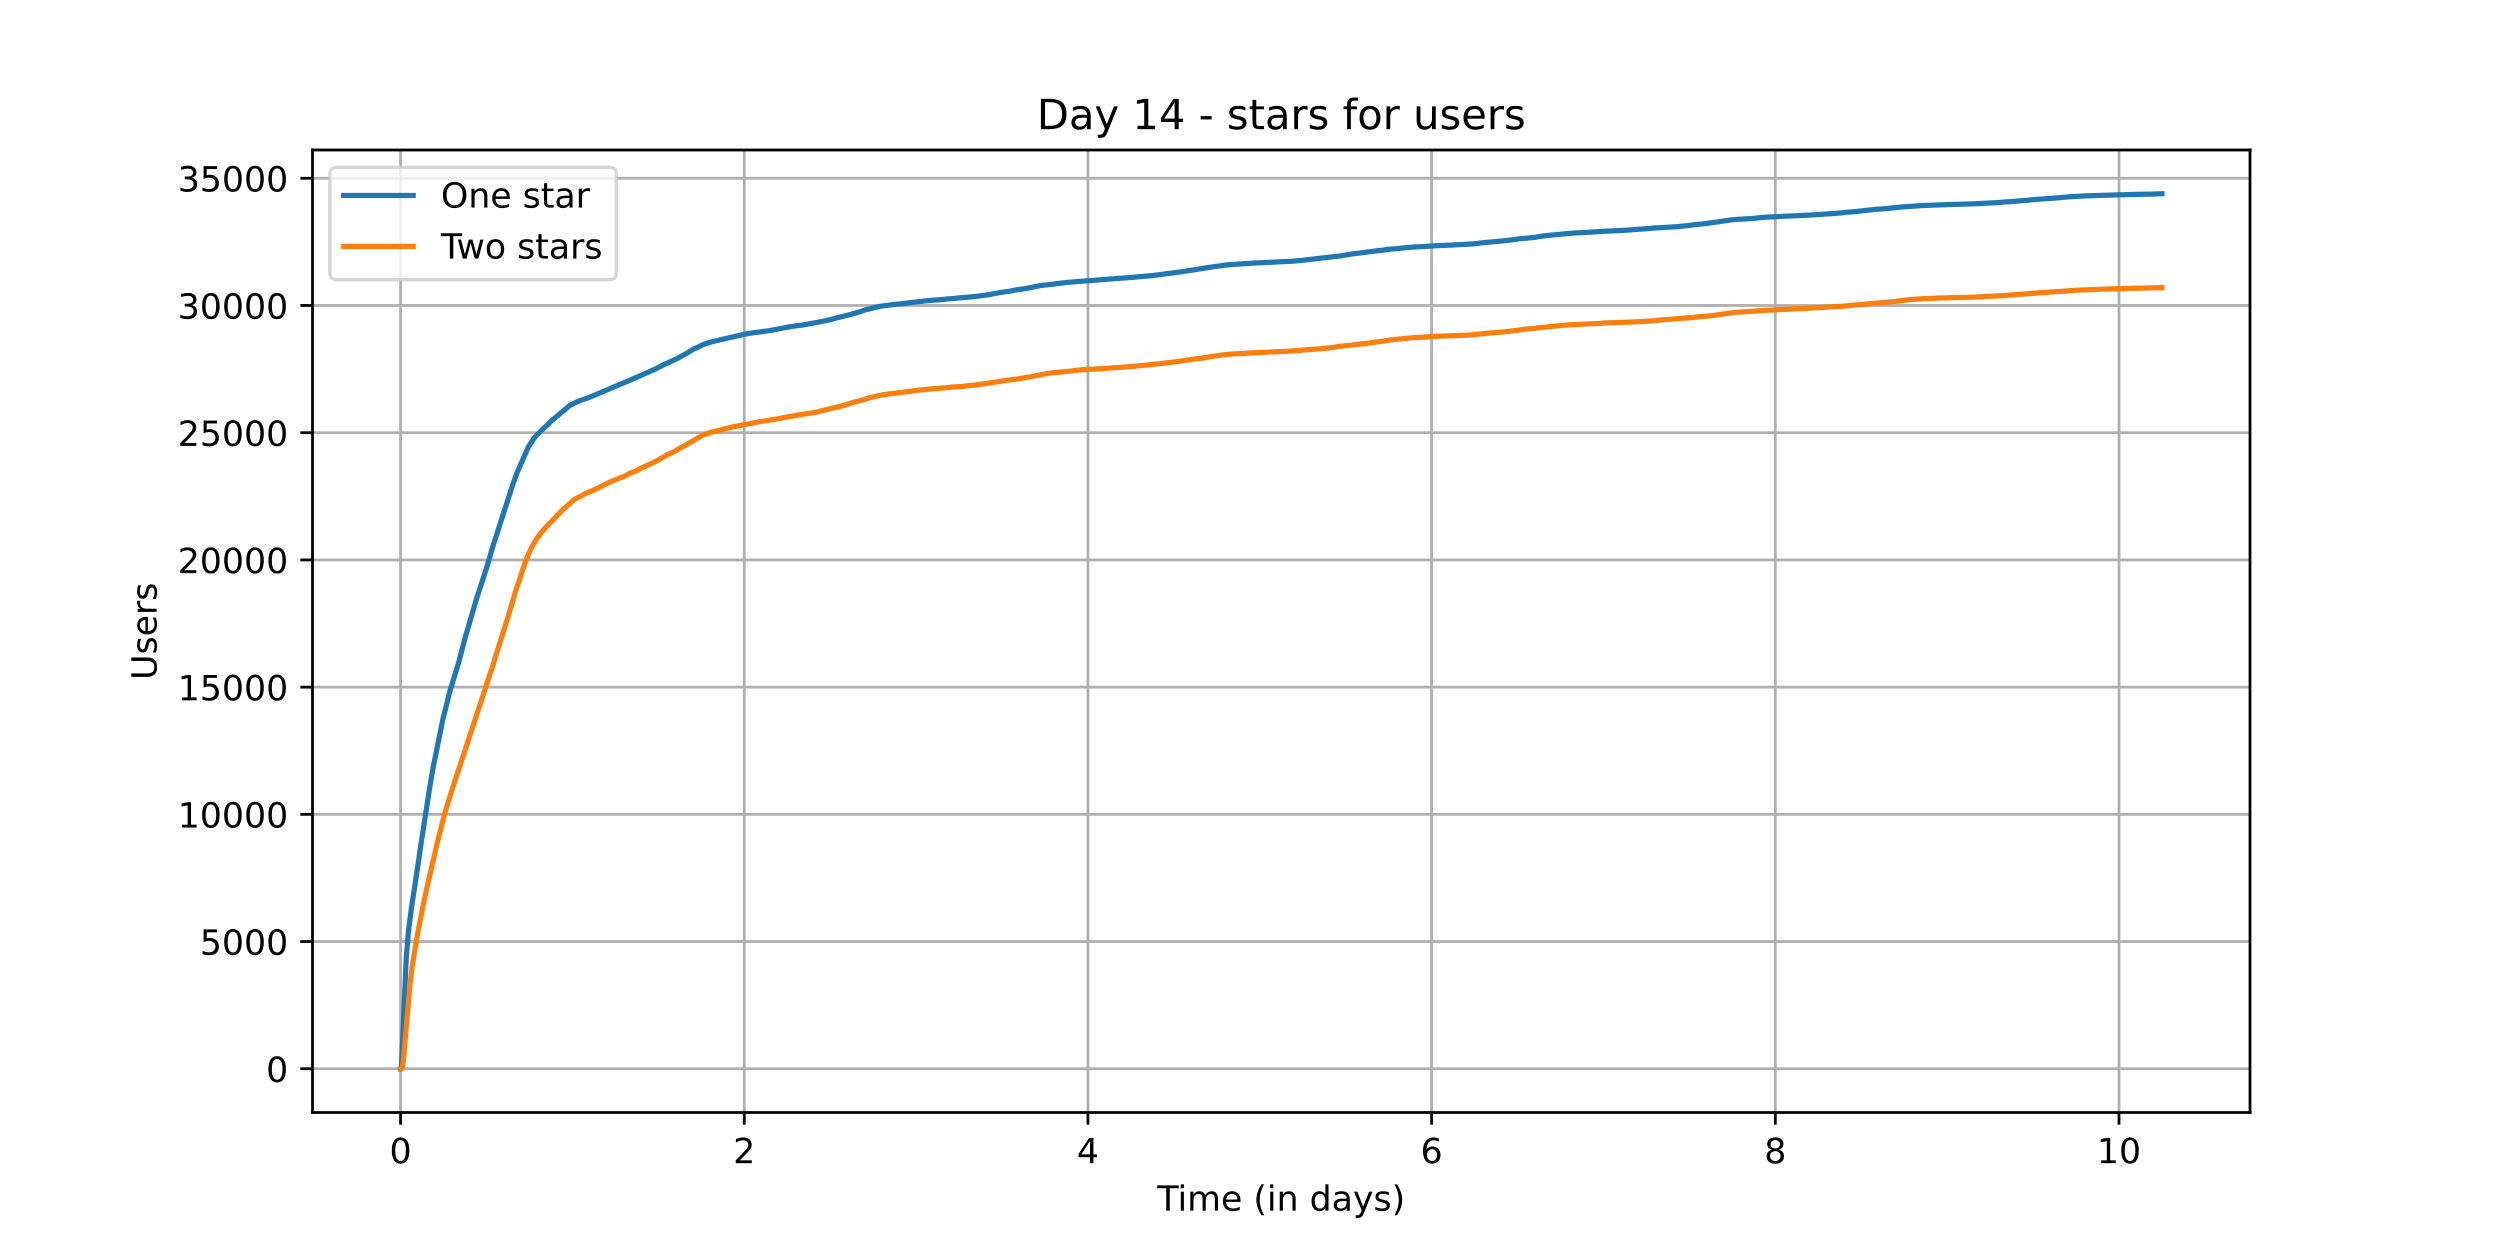 <?xml version="1.0" encoding="utf-8" standalone="no"?>
<!DOCTYPE svg PUBLIC "-//W3C//DTD SVG 1.1//EN"
  "http://www.w3.org/Graphics/SVG/1.1/DTD/svg11.dtd">
<!-- Created with matplotlib (https://matplotlib.org/) -->
<svg height="360pt" version="1.1" viewBox="0 0 720 360" width="720pt" xmlns="http://www.w3.org/2000/svg" xmlns:xlink="http://www.w3.org/1999/xlink">
 <defs>
  <style type="text/css">*{stroke-linecap:butt;stroke-linejoin:round;}</style>
 </defs>
 <g id="figure_1">
  <g id="patch_1">
   <path d="M 0 360 
L 720 360 
L 720 0 
L 0 0 
z
" style="fill:#ffffff;"/>
  </g>
  <g id="axes_1">
   <g id="patch_2">
    <path d="M 90 320.4 
L 648 320.4 
L 648 43.2 
L 90 43.2 
z
" style="fill:#ffffff;"/>
   </g>
   <g id="matplotlib.axis_1">
    <g id="xtick_1">
     <g id="line2d_1">
      <path clip-path="url(#p0fa77b13aa)" d="M 115.364 320.4 
L 115.364 43.2 
" style="fill:none;stroke:#b0b0b0;stroke-linecap:square;stroke-width:0.8;"/>
     </g>
     <g id="line2d_2">
      <defs>
       <path d="M 0 0 
L 0 3.5 
" id="m07e688e863" style="stroke:#000000;stroke-width:0.8;"/>
      </defs>
      <g>
       <use style="stroke:#000000;stroke-width:0.8;" x="115.364" xlink:href="#m07e688e863" y="320.4"/>
      </g>
     </g>
     <g id="text_1">
      <!-- 0 -->
      <g transform="translate(112.182 334.998)scale(0.1 -0.1)">
       <defs>
        <path d="M 31.781 66.406 
Q 24.172 66.406 20.328 58.906 
Q 16.5 51.422 16.5 36.375 
Q 16.5 21.391 20.328 13.891 
Q 24.172 6.391 31.781 6.391 
Q 39.453 6.391 43.281 13.891 
Q 47.125 21.391 47.125 36.375 
Q 47.125 51.422 43.281 58.906 
Q 39.453 66.406 31.781 66.406 
z
M 31.781 74.219 
Q 44.047 74.219 50.516 64.516 
Q 56.984 54.828 56.984 36.375 
Q 56.984 17.969 50.516 8.266 
Q 44.047 -1.422 31.781 -1.422 
Q 19.531 -1.422 13.062 8.266 
Q 6.594 17.969 6.594 36.375 
Q 6.594 54.828 13.062 64.516 
Q 19.531 74.219 31.781 74.219 
z
" id="DejaVuSans-48"/>
       </defs>
       <use xlink:href="#DejaVuSans-48"/>
      </g>
     </g>
    </g>
    <g id="xtick_2">
     <g id="line2d_3">
      <path clip-path="url(#p0fa77b13aa)" d="M 214.345 320.4 
L 214.345 43.2 
" style="fill:none;stroke:#b0b0b0;stroke-linecap:square;stroke-width:0.8;"/>
     </g>
     <g id="line2d_4">
      <g>
       <use style="stroke:#000000;stroke-width:0.8;" x="214.345" xlink:href="#m07e688e863" y="320.4"/>
      </g>
     </g>
     <g id="text_2">
      <!-- 2 -->
      <g transform="translate(211.163 334.998)scale(0.1 -0.1)">
       <defs>
        <path d="M 19.188 8.297 
L 53.609 8.297 
L 53.609 0 
L 7.328 0 
L 7.328 8.297 
Q 12.938 14.109 22.625 23.891 
Q 32.328 33.688 34.812 36.531 
Q 39.547 41.844 41.422 45.531 
Q 43.312 49.219 43.312 52.781 
Q 43.312 58.594 39.234 62.25 
Q 35.156 65.922 28.609 65.922 
Q 23.969 65.922 18.812 64.312 
Q 13.672 62.703 7.812 59.422 
L 7.812 69.391 
Q 13.766 71.781 18.938 73 
Q 24.125 74.219 28.422 74.219 
Q 39.75 74.219 46.484 68.547 
Q 53.219 62.891 53.219 53.422 
Q 53.219 48.922 51.531 44.891 
Q 49.859 40.875 45.406 35.406 
Q 44.188 33.984 37.641 27.219 
Q 31.109 20.453 19.188 8.297 
z
" id="DejaVuSans-50"/>
       </defs>
       <use xlink:href="#DejaVuSans-50"/>
      </g>
     </g>
    </g>
    <g id="xtick_3">
     <g id="line2d_5">
      <path clip-path="url(#p0fa77b13aa)" d="M 313.326 320.4 
L 313.326 43.2 
" style="fill:none;stroke:#b0b0b0;stroke-linecap:square;stroke-width:0.8;"/>
     </g>
     <g id="line2d_6">
      <g>
       <use style="stroke:#000000;stroke-width:0.8;" x="313.326" xlink:href="#m07e688e863" y="320.4"/>
      </g>
     </g>
     <g id="text_3">
      <!-- 4 -->
      <g transform="translate(310.144 334.998)scale(0.1 -0.1)">
       <defs>
        <path d="M 37.797 64.312 
L 12.891 25.391 
L 37.797 25.391 
z
M 35.203 72.906 
L 47.609 72.906 
L 47.609 25.391 
L 58.016 25.391 
L 58.016 17.188 
L 47.609 17.188 
L 47.609 0 
L 37.797 0 
L 37.797 17.188 
L 4.891 17.188 
L 4.891 26.703 
z
" id="DejaVuSans-52"/>
       </defs>
       <use xlink:href="#DejaVuSans-52"/>
      </g>
     </g>
    </g>
    <g id="xtick_4">
     <g id="line2d_7">
      <path clip-path="url(#p0fa77b13aa)" d="M 412.307 320.4 
L 412.307 43.2 
" style="fill:none;stroke:#b0b0b0;stroke-linecap:square;stroke-width:0.8;"/>
     </g>
     <g id="line2d_8">
      <g>
       <use style="stroke:#000000;stroke-width:0.8;" x="412.307" xlink:href="#m07e688e863" y="320.4"/>
      </g>
     </g>
     <g id="text_4">
      <!-- 6 -->
      <g transform="translate(409.126 334.998)scale(0.1 -0.1)">
       <defs>
        <path d="M 33.016 40.375 
Q 26.375 40.375 22.484 35.828 
Q 18.609 31.297 18.609 23.391 
Q 18.609 15.531 22.484 10.953 
Q 26.375 6.391 33.016 6.391 
Q 39.656 6.391 43.531 10.953 
Q 47.406 15.531 47.406 23.391 
Q 47.406 31.297 43.531 35.828 
Q 39.656 40.375 33.016 40.375 
z
M 52.594 71.297 
L 52.594 62.312 
Q 48.875 64.062 45.094 64.984 
Q 41.312 65.922 37.594 65.922 
Q 27.828 65.922 22.672 59.328 
Q 17.531 52.734 16.797 39.406 
Q 19.672 43.656 24.016 45.922 
Q 28.375 48.188 33.594 48.188 
Q 44.578 48.188 50.953 41.516 
Q 57.328 34.859 57.328 23.391 
Q 57.328 12.156 50.688 5.359 
Q 44.047 -1.422 33.016 -1.422 
Q 20.359 -1.422 13.672 8.266 
Q 6.984 17.969 6.984 36.375 
Q 6.984 53.656 15.188 63.938 
Q 23.391 74.219 37.203 74.219 
Q 40.922 74.219 44.703 73.484 
Q 48.484 72.75 52.594 71.297 
z
" id="DejaVuSans-54"/>
       </defs>
       <use xlink:href="#DejaVuSans-54"/>
      </g>
     </g>
    </g>
    <g id="xtick_5">
     <g id="line2d_9">
      <path clip-path="url(#p0fa77b13aa)" d="M 511.288 320.4 
L 511.288 43.2 
" style="fill:none;stroke:#b0b0b0;stroke-linecap:square;stroke-width:0.8;"/>
     </g>
     <g id="line2d_10">
      <g>
       <use style="stroke:#000000;stroke-width:0.8;" x="511.288" xlink:href="#m07e688e863" y="320.4"/>
      </g>
     </g>
     <g id="text_5">
      <!-- 8 -->
      <g transform="translate(508.107 334.998)scale(0.1 -0.1)">
       <defs>
        <path d="M 31.781 34.625 
Q 24.75 34.625 20.719 30.859 
Q 16.703 27.094 16.703 20.516 
Q 16.703 13.922 20.719 10.156 
Q 24.75 6.391 31.781 6.391 
Q 38.812 6.391 42.859 10.172 
Q 46.922 13.969 46.922 20.516 
Q 46.922 27.094 42.891 30.859 
Q 38.875 34.625 31.781 34.625 
z
M 21.922 38.812 
Q 15.578 40.375 12.031 44.719 
Q 8.5 49.078 8.5 55.328 
Q 8.5 64.062 14.719 69.141 
Q 20.953 74.219 31.781 74.219 
Q 42.672 74.219 48.875 69.141 
Q 55.078 64.062 55.078 55.328 
Q 55.078 49.078 51.531 44.719 
Q 48 40.375 41.703 38.812 
Q 48.828 37.156 52.797 32.312 
Q 56.781 27.484 56.781 20.516 
Q 56.781 9.906 50.312 4.234 
Q 43.844 -1.422 31.781 -1.422 
Q 19.734 -1.422 13.25 4.234 
Q 6.781 9.906 6.781 20.516 
Q 6.781 27.484 10.781 32.312 
Q 14.797 37.156 21.922 38.812 
z
M 18.312 54.391 
Q 18.312 48.734 21.844 45.562 
Q 25.391 42.391 31.781 42.391 
Q 38.141 42.391 41.719 45.562 
Q 45.312 48.734 45.312 54.391 
Q 45.312 60.062 41.719 63.234 
Q 38.141 66.406 31.781 66.406 
Q 25.391 66.406 21.844 63.234 
Q 18.312 60.062 18.312 54.391 
z
" id="DejaVuSans-56"/>
       </defs>
       <use xlink:href="#DejaVuSans-56"/>
      </g>
     </g>
    </g>
    <g id="xtick_6">
     <g id="line2d_11">
      <path clip-path="url(#p0fa77b13aa)" d="M 610.269 320.4 
L 610.269 43.2 
" style="fill:none;stroke:#b0b0b0;stroke-linecap:square;stroke-width:0.8;"/>
     </g>
     <g id="line2d_12">
      <g>
       <use style="stroke:#000000;stroke-width:0.8;" x="610.269" xlink:href="#m07e688e863" y="320.4"/>
      </g>
     </g>
     <g id="text_6">
      <!-- 10 -->
      <g transform="translate(603.906 334.998)scale(0.1 -0.1)">
       <defs>
        <path d="M 12.406 8.297 
L 28.516 8.297 
L 28.516 63.922 
L 10.984 60.406 
L 10.984 69.391 
L 28.422 72.906 
L 38.281 72.906 
L 38.281 8.297 
L 54.391 8.297 
L 54.391 0 
L 12.406 0 
z
" id="DejaVuSans-49"/>
       </defs>
       <use xlink:href="#DejaVuSans-49"/>
       <use x="63.623" xlink:href="#DejaVuSans-48"/>
      </g>
     </g>
    </g>
    <g id="text_7">
     <!-- Time (in days) -->
     <g transform="translate(333.327 348.677)scale(0.1 -0.1)">
      <defs>
       <path d="M -0.297 72.906 
L 61.375 72.906 
L 61.375 64.594 
L 35.5 64.594 
L 35.5 0 
L 25.594 0 
L 25.594 64.594 
L -0.297 64.594 
z
" id="DejaVuSans-84"/>
       <path d="M 9.422 54.688 
L 18.406 54.688 
L 18.406 0 
L 9.422 0 
z
M 9.422 75.984 
L 18.406 75.984 
L 18.406 64.594 
L 9.422 64.594 
z
" id="DejaVuSans-105"/>
       <path d="M 52 44.188 
Q 55.375 50.25 60.062 53.125 
Q 64.75 56 71.094 56 
Q 79.641 56 84.281 50.016 
Q 88.922 44.047 88.922 33.016 
L 88.922 0 
L 79.891 0 
L 79.891 32.719 
Q 79.891 40.578 77.094 44.375 
Q 74.312 48.188 68.609 48.188 
Q 61.625 48.188 57.562 43.547 
Q 53.516 38.922 53.516 30.906 
L 53.516 0 
L 44.484 0 
L 44.484 32.719 
Q 44.484 40.625 41.703 44.406 
Q 38.922 48.188 33.109 48.188 
Q 26.219 48.188 22.156 43.531 
Q 18.109 38.875 18.109 30.906 
L 18.109 0 
L 9.078 0 
L 9.078 54.688 
L 18.109 54.688 
L 18.109 46.188 
Q 21.188 51.219 25.484 53.609 
Q 29.781 56 35.688 56 
Q 41.656 56 45.828 52.969 
Q 50 49.953 52 44.188 
z
" id="DejaVuSans-109"/>
       <path d="M 56.203 29.594 
L 56.203 25.203 
L 14.891 25.203 
Q 15.484 15.922 20.484 11.062 
Q 25.484 6.203 34.422 6.203 
Q 39.594 6.203 44.453 7.469 
Q 49.312 8.734 54.109 11.281 
L 54.109 2.781 
Q 49.266 0.734 44.188 -0.344 
Q 39.109 -1.422 33.891 -1.422 
Q 20.797 -1.422 13.156 6.188 
Q 5.516 13.812 5.516 26.812 
Q 5.516 40.234 12.766 48.109 
Q 20.016 56 32.328 56 
Q 43.359 56 49.781 48.891 
Q 56.203 41.797 56.203 29.594 
z
M 47.219 32.234 
Q 47.125 39.594 43.094 43.984 
Q 39.062 48.391 32.422 48.391 
Q 24.906 48.391 20.391 44.141 
Q 15.875 39.891 15.188 32.172 
z
" id="DejaVuSans-101"/>
       <path id="DejaVuSans-32"/>
       <path d="M 31 75.875 
Q 24.469 64.656 21.281 53.656 
Q 18.109 42.672 18.109 31.391 
Q 18.109 20.125 21.312 9.062 
Q 24.516 -2 31 -13.188 
L 23.188 -13.188 
Q 15.875 -1.703 12.234 9.375 
Q 8.594 20.453 8.594 31.391 
Q 8.594 42.281 12.203 53.312 
Q 15.828 64.359 23.188 75.875 
z
" id="DejaVuSans-40"/>
       <path d="M 54.891 33.016 
L 54.891 0 
L 45.906 0 
L 45.906 32.719 
Q 45.906 40.484 42.875 44.328 
Q 39.844 48.188 33.797 48.188 
Q 26.516 48.188 22.312 43.547 
Q 18.109 38.922 18.109 30.906 
L 18.109 0 
L 9.078 0 
L 9.078 54.688 
L 18.109 54.688 
L 18.109 46.188 
Q 21.344 51.125 25.703 53.562 
Q 30.078 56 35.797 56 
Q 45.219 56 50.047 50.172 
Q 54.891 44.344 54.891 33.016 
z
" id="DejaVuSans-110"/>
       <path d="M 45.406 46.391 
L 45.406 75.984 
L 54.391 75.984 
L 54.391 0 
L 45.406 0 
L 45.406 8.203 
Q 42.578 3.328 38.25 0.953 
Q 33.938 -1.422 27.875 -1.422 
Q 17.969 -1.422 11.734 6.484 
Q 5.516 14.406 5.516 27.297 
Q 5.516 40.188 11.734 48.094 
Q 17.969 56 27.875 56 
Q 33.938 56 38.25 53.625 
Q 42.578 51.266 45.406 46.391 
z
M 14.797 27.297 
Q 14.797 17.391 18.875 11.75 
Q 22.953 6.109 30.078 6.109 
Q 37.203 6.109 41.297 11.75 
Q 45.406 17.391 45.406 27.297 
Q 45.406 37.203 41.297 42.844 
Q 37.203 48.484 30.078 48.484 
Q 22.953 48.484 18.875 42.844 
Q 14.797 37.203 14.797 27.297 
z
" id="DejaVuSans-100"/>
       <path d="M 34.281 27.484 
Q 23.391 27.484 19.188 25 
Q 14.984 22.516 14.984 16.5 
Q 14.984 11.719 18.141 8.906 
Q 21.297 6.109 26.703 6.109 
Q 34.188 6.109 38.703 11.406 
Q 43.219 16.703 43.219 25.484 
L 43.219 27.484 
z
M 52.203 31.203 
L 52.203 0 
L 43.219 0 
L 43.219 8.297 
Q 40.141 3.328 35.547 0.953 
Q 30.953 -1.422 24.312 -1.422 
Q 15.922 -1.422 10.953 3.297 
Q 6 8.016 6 15.922 
Q 6 25.141 12.172 29.828 
Q 18.359 34.516 30.609 34.516 
L 43.219 34.516 
L 43.219 35.406 
Q 43.219 41.609 39.141 45 
Q 35.062 48.391 27.688 48.391 
Q 23 48.391 18.547 47.266 
Q 14.109 46.141 10.016 43.891 
L 10.016 52.203 
Q 14.938 54.109 19.578 55.047 
Q 24.219 56 28.609 56 
Q 40.484 56 46.344 49.844 
Q 52.203 43.703 52.203 31.203 
z
" id="DejaVuSans-97"/>
       <path d="M 32.172 -5.078 
Q 28.375 -14.844 24.75 -17.812 
Q 21.141 -20.797 15.094 -20.797 
L 7.906 -20.797 
L 7.906 -13.281 
L 13.188 -13.281 
Q 16.891 -13.281 18.938 -11.516 
Q 21 -9.766 23.484 -3.219 
L 25.094 0.875 
L 2.984 54.688 
L 12.5 54.688 
L 29.594 11.922 
L 46.688 54.688 
L 56.203 54.688 
z
" id="DejaVuSans-121"/>
       <path d="M 44.281 53.078 
L 44.281 44.578 
Q 40.484 46.531 36.375 47.5 
Q 32.281 48.484 27.875 48.484 
Q 21.188 48.484 17.844 46.438 
Q 14.5 44.391 14.5 40.281 
Q 14.5 37.156 16.891 35.375 
Q 19.281 33.594 26.516 31.984 
L 29.594 31.297 
Q 39.156 29.25 43.188 25.516 
Q 47.219 21.781 47.219 15.094 
Q 47.219 7.469 41.188 3.016 
Q 35.156 -1.422 24.609 -1.422 
Q 20.219 -1.422 15.453 -0.562 
Q 10.688 0.297 5.422 2 
L 5.422 11.281 
Q 10.406 8.688 15.234 7.391 
Q 20.062 6.109 24.812 6.109 
Q 31.156 6.109 34.562 8.281 
Q 37.984 10.453 37.984 14.406 
Q 37.984 18.062 35.516 20.016 
Q 33.062 21.969 24.703 23.781 
L 21.578 24.516 
Q 13.234 26.266 9.516 29.906 
Q 5.812 33.547 5.812 39.891 
Q 5.812 47.609 11.281 51.797 
Q 16.75 56 26.812 56 
Q 31.781 56 36.172 55.266 
Q 40.578 54.547 44.281 53.078 
z
" id="DejaVuSans-115"/>
       <path d="M 8.016 75.875 
L 15.828 75.875 
Q 23.141 64.359 26.781 53.312 
Q 30.422 42.281 30.422 31.391 
Q 30.422 20.453 26.781 9.375 
Q 23.141 -1.703 15.828 -13.188 
L 8.016 -13.188 
Q 14.5 -2 17.703 9.062 
Q 20.906 20.125 20.906 31.391 
Q 20.906 42.672 17.703 53.656 
Q 14.5 64.656 8.016 75.875 
z
" id="DejaVuSans-41"/>
      </defs>
      <use xlink:href="#DejaVuSans-84"/>
      <use x="57.959" xlink:href="#DejaVuSans-105"/>
      <use x="85.742" xlink:href="#DejaVuSans-109"/>
      <use x="183.154" xlink:href="#DejaVuSans-101"/>
      <use x="244.678" xlink:href="#DejaVuSans-32"/>
      <use x="276.465" xlink:href="#DejaVuSans-40"/>
      <use x="315.479" xlink:href="#DejaVuSans-105"/>
      <use x="343.262" xlink:href="#DejaVuSans-110"/>
      <use x="406.641" xlink:href="#DejaVuSans-32"/>
      <use x="438.428" xlink:href="#DejaVuSans-100"/>
      <use x="501.904" xlink:href="#DejaVuSans-97"/>
      <use x="563.184" xlink:href="#DejaVuSans-121"/>
      <use x="622.363" xlink:href="#DejaVuSans-115"/>
      <use x="674.463" xlink:href="#DejaVuSans-41"/>
     </g>
    </g>
   </g>
   <g id="matplotlib.axis_2">
    <g id="ytick_1">
     <g id="line2d_13">
      <path clip-path="url(#p0fa77b13aa)" d="M 90 307.8 
L 648 307.8 
" style="fill:none;stroke:#b0b0b0;stroke-linecap:square;stroke-width:0.8;"/>
     </g>
     <g id="line2d_14">
      <defs>
       <path d="M 0 0 
L -3.5 0 
" id="ma0b6e0fc69" style="stroke:#000000;stroke-width:0.8;"/>
      </defs>
      <g>
       <use style="stroke:#000000;stroke-width:0.8;" x="90" xlink:href="#ma0b6e0fc69" y="307.8"/>
      </g>
     </g>
     <g id="text_8">
      <!-- 0 -->
      <g transform="translate(76.638 311.599)scale(0.1 -0.1)">
       <use xlink:href="#DejaVuSans-48"/>
      </g>
     </g>
    </g>
    <g id="ytick_2">
     <g id="line2d_15">
      <path clip-path="url(#p0fa77b13aa)" d="M 90 271.164 
L 648 271.164 
" style="fill:none;stroke:#b0b0b0;stroke-linecap:square;stroke-width:0.8;"/>
     </g>
     <g id="line2d_16">
      <g>
       <use style="stroke:#000000;stroke-width:0.8;" x="90" xlink:href="#ma0b6e0fc69" y="271.164"/>
      </g>
     </g>
     <g id="text_9">
      <!-- 5000 -->
      <g transform="translate(57.55 274.963)scale(0.1 -0.1)">
       <defs>
        <path d="M 10.797 72.906 
L 49.516 72.906 
L 49.516 64.594 
L 19.828 64.594 
L 19.828 46.734 
Q 21.969 47.469 24.109 47.828 
Q 26.266 48.188 28.422 48.188 
Q 40.625 48.188 47.75 41.5 
Q 54.891 34.812 54.891 23.391 
Q 54.891 11.625 47.562 5.094 
Q 40.234 -1.422 26.906 -1.422 
Q 22.312 -1.422 17.547 -0.641 
Q 12.797 0.141 7.719 1.703 
L 7.719 11.625 
Q 12.109 9.234 16.797 8.062 
Q 21.484 6.891 26.703 6.891 
Q 35.156 6.891 40.078 11.328 
Q 45.016 15.766 45.016 23.391 
Q 45.016 31 40.078 35.438 
Q 35.156 39.891 26.703 39.891 
Q 22.75 39.891 18.812 39.016 
Q 14.891 38.141 10.797 36.281 
z
" id="DejaVuSans-53"/>
       </defs>
       <use xlink:href="#DejaVuSans-53"/>
       <use x="63.623" xlink:href="#DejaVuSans-48"/>
       <use x="127.246" xlink:href="#DejaVuSans-48"/>
       <use x="190.869" xlink:href="#DejaVuSans-48"/>
      </g>
     </g>
    </g>
    <g id="ytick_3">
     <g id="line2d_17">
      <path clip-path="url(#p0fa77b13aa)" d="M 90 234.527 
L 648 234.527 
" style="fill:none;stroke:#b0b0b0;stroke-linecap:square;stroke-width:0.8;"/>
     </g>
     <g id="line2d_18">
      <g>
       <use style="stroke:#000000;stroke-width:0.8;" x="90" xlink:href="#ma0b6e0fc69" y="234.527"/>
      </g>
     </g>
     <g id="text_10">
      <!-- 10000 -->
      <g transform="translate(51.188 238.326)scale(0.1 -0.1)">
       <use xlink:href="#DejaVuSans-49"/>
       <use x="63.623" xlink:href="#DejaVuSans-48"/>
       <use x="127.246" xlink:href="#DejaVuSans-48"/>
       <use x="190.869" xlink:href="#DejaVuSans-48"/>
       <use x="254.492" xlink:href="#DejaVuSans-48"/>
      </g>
     </g>
    </g>
    <g id="ytick_4">
     <g id="line2d_19">
      <path clip-path="url(#p0fa77b13aa)" d="M 90 197.891 
L 648 197.891 
" style="fill:none;stroke:#b0b0b0;stroke-linecap:square;stroke-width:0.8;"/>
     </g>
     <g id="line2d_20">
      <g>
       <use style="stroke:#000000;stroke-width:0.8;" x="90" xlink:href="#ma0b6e0fc69" y="197.891"/>
      </g>
     </g>
     <g id="text_11">
      <!-- 15000 -->
      <g transform="translate(51.188 201.69)scale(0.1 -0.1)">
       <use xlink:href="#DejaVuSans-49"/>
       <use x="63.623" xlink:href="#DejaVuSans-53"/>
       <use x="127.246" xlink:href="#DejaVuSans-48"/>
       <use x="190.869" xlink:href="#DejaVuSans-48"/>
       <use x="254.492" xlink:href="#DejaVuSans-48"/>
      </g>
     </g>
    </g>
    <g id="ytick_5">
     <g id="line2d_21">
      <path clip-path="url(#p0fa77b13aa)" d="M 90 161.254 
L 648 161.254 
" style="fill:none;stroke:#b0b0b0;stroke-linecap:square;stroke-width:0.8;"/>
     </g>
     <g id="line2d_22">
      <g>
       <use style="stroke:#000000;stroke-width:0.8;" x="90" xlink:href="#ma0b6e0fc69" y="161.254"/>
      </g>
     </g>
     <g id="text_12">
      <!-- 20000 -->
      <g transform="translate(51.188 165.054)scale(0.1 -0.1)">
       <use xlink:href="#DejaVuSans-50"/>
       <use x="63.623" xlink:href="#DejaVuSans-48"/>
       <use x="127.246" xlink:href="#DejaVuSans-48"/>
       <use x="190.869" xlink:href="#DejaVuSans-48"/>
       <use x="254.492" xlink:href="#DejaVuSans-48"/>
      </g>
     </g>
    </g>
    <g id="ytick_6">
     <g id="line2d_23">
      <path clip-path="url(#p0fa77b13aa)" d="M 90 124.618 
L 648 124.618 
" style="fill:none;stroke:#b0b0b0;stroke-linecap:square;stroke-width:0.8;"/>
     </g>
     <g id="line2d_24">
      <g>
       <use style="stroke:#000000;stroke-width:0.8;" x="90" xlink:href="#ma0b6e0fc69" y="124.618"/>
      </g>
     </g>
     <g id="text_13">
      <!-- 25000 -->
      <g transform="translate(51.188 128.417)scale(0.1 -0.1)">
       <use xlink:href="#DejaVuSans-50"/>
       <use x="63.623" xlink:href="#DejaVuSans-53"/>
       <use x="127.246" xlink:href="#DejaVuSans-48"/>
       <use x="190.869" xlink:href="#DejaVuSans-48"/>
       <use x="254.492" xlink:href="#DejaVuSans-48"/>
      </g>
     </g>
    </g>
    <g id="ytick_7">
     <g id="line2d_25">
      <path clip-path="url(#p0fa77b13aa)" d="M 90 87.981 
L 648 87.981 
" style="fill:none;stroke:#b0b0b0;stroke-linecap:square;stroke-width:0.8;"/>
     </g>
     <g id="line2d_26">
      <g>
       <use style="stroke:#000000;stroke-width:0.8;" x="90" xlink:href="#ma0b6e0fc69" y="87.981"/>
      </g>
     </g>
     <g id="text_14">
      <!-- 30000 -->
      <g transform="translate(51.188 91.781)scale(0.1 -0.1)">
       <defs>
        <path d="M 40.578 39.312 
Q 47.656 37.797 51.625 33 
Q 55.609 28.219 55.609 21.188 
Q 55.609 10.406 48.188 4.484 
Q 40.766 -1.422 27.094 -1.422 
Q 22.516 -1.422 17.656 -0.516 
Q 12.797 0.391 7.625 2.203 
L 7.625 11.719 
Q 11.719 9.328 16.594 8.109 
Q 21.484 6.891 26.812 6.891 
Q 36.078 6.891 40.938 10.547 
Q 45.797 14.203 45.797 21.188 
Q 45.797 27.641 41.281 31.266 
Q 36.766 34.906 28.719 34.906 
L 20.219 34.906 
L 20.219 43.016 
L 29.109 43.016 
Q 36.375 43.016 40.234 45.922 
Q 44.094 48.828 44.094 54.297 
Q 44.094 59.906 40.109 62.906 
Q 36.141 65.922 28.719 65.922 
Q 24.656 65.922 20.016 65.031 
Q 15.375 64.156 9.812 62.312 
L 9.812 71.094 
Q 15.438 72.656 20.344 73.438 
Q 25.25 74.219 29.594 74.219 
Q 40.828 74.219 47.359 69.109 
Q 53.906 64.016 53.906 55.328 
Q 53.906 49.266 50.438 45.094 
Q 46.969 40.922 40.578 39.312 
z
" id="DejaVuSans-51"/>
       </defs>
       <use xlink:href="#DejaVuSans-51"/>
       <use x="63.623" xlink:href="#DejaVuSans-48"/>
       <use x="127.246" xlink:href="#DejaVuSans-48"/>
       <use x="190.869" xlink:href="#DejaVuSans-48"/>
       <use x="254.492" xlink:href="#DejaVuSans-48"/>
      </g>
     </g>
    </g>
    <g id="ytick_8">
     <g id="line2d_27">
      <path clip-path="url(#p0fa77b13aa)" d="M 90 51.345 
L 648 51.345 
" style="fill:none;stroke:#b0b0b0;stroke-linecap:square;stroke-width:0.8;"/>
     </g>
     <g id="line2d_28">
      <g>
       <use style="stroke:#000000;stroke-width:0.8;" x="90" xlink:href="#ma0b6e0fc69" y="51.345"/>
      </g>
     </g>
     <g id="text_15">
      <!-- 35000 -->
      <g transform="translate(51.188 55.144)scale(0.1 -0.1)">
       <use xlink:href="#DejaVuSans-51"/>
       <use x="63.623" xlink:href="#DejaVuSans-53"/>
       <use x="127.246" xlink:href="#DejaVuSans-48"/>
       <use x="190.869" xlink:href="#DejaVuSans-48"/>
       <use x="254.492" xlink:href="#DejaVuSans-48"/>
      </g>
     </g>
    </g>
    <g id="text_16">
     <!-- Users -->
     <g transform="translate(45.108 195.801)rotate(-90)scale(0.1 -0.1)">
      <defs>
       <path d="M 8.688 72.906 
L 18.609 72.906 
L 18.609 28.609 
Q 18.609 16.891 22.844 11.734 
Q 27.094 6.594 36.625 6.594 
Q 46.094 6.594 50.344 11.734 
Q 54.594 16.891 54.594 28.609 
L 54.594 72.906 
L 64.5 72.906 
L 64.5 27.391 
Q 64.5 13.141 57.438 5.859 
Q 50.391 -1.422 36.625 -1.422 
Q 22.797 -1.422 15.734 5.859 
Q 8.688 13.141 8.688 27.391 
z
" id="DejaVuSans-85"/>
       <path d="M 41.109 46.297 
Q 39.594 47.172 37.812 47.578 
Q 36.031 48 33.891 48 
Q 26.266 48 22.188 43.047 
Q 18.109 38.094 18.109 28.812 
L 18.109 0 
L 9.078 0 
L 9.078 54.688 
L 18.109 54.688 
L 18.109 46.188 
Q 20.953 51.172 25.484 53.578 
Q 30.031 56 36.531 56 
Q 37.453 56 38.578 55.875 
Q 39.703 55.766 41.062 55.516 
z
" id="DejaVuSans-114"/>
      </defs>
      <use xlink:href="#DejaVuSans-85"/>
      <use x="73.193" xlink:href="#DejaVuSans-115"/>
      <use x="125.293" xlink:href="#DejaVuSans-101"/>
      <use x="186.816" xlink:href="#DejaVuSans-114"/>
      <use x="227.93" xlink:href="#DejaVuSans-115"/>
     </g>
    </g>
   </g>
   <g id="line2d_29">
    <path clip-path="url(#p0fa77b13aa)" d="M 115.364 307.8 
L 115.486 307.763 
L 115.588 307.309 
L 115.861 302.026 
L 116.985 276.073 
L 117.598 268.584 
L 118.518 261.22 
L 118.654 260.4 
L 119.369 255.769 
L 119.982 251.644 
L 120.391 248.911 
L 120.663 247.115 
L 121.379 242.14 
L 121.72 240.074 
L 122.366 235.765 
L 122.775 233.128 
L 123.218 230.307 
L 123.559 228.094 
L 124.648 221.499 
L 127.714 206.361 
L 128.293 204.287 
L 129.315 199.979 
L 130.201 196.982 
L 130.576 195.78 
L 131.018 194.352 
L 131.461 192.901 
L 131.768 191.853 
L 132.213 190.358 
L 134.088 183.185 
L 134.701 181.155 
L 135.007 180.093 
L 135.723 177.638 
L 136.574 174.744 
L 136.745 174.136 
L 137.085 172.963 
L 140.253 163.189 
L 140.662 161.775 
L 140.832 161.254 
L 141.343 159.386 
L 142.126 156.763 
L 143.251 153.363 
L 143.694 151.912 
L 144.613 149.04 
L 147.612 139.793 
L 147.816 139.192 
L 148.565 137.104 
L 148.974 135.975 
L 152.177 128.721 
L 152.654 127.922 
L 153.438 126.772 
L 153.778 126.245 
L 154.289 125.666 
L 154.664 125.292 
L 154.835 125.094 
L 154.937 124.984 
L 155.244 124.655 
L 155.959 123.914 
L 158.241 121.812 
L 158.548 121.445 
L 164.134 116.734 
L 165.94 115.854 
L 166.281 115.649 
L 166.622 115.539 
L 167.303 115.283 
L 167.746 115.114 
L 168.665 114.836 
L 168.836 114.748 
L 169.246 114.638 
L 179.641 110.242 
L 179.948 110.139 
L 188.667 106.322 
L 188.973 106.153 
L 189.178 106.043 
L 190.506 105.376 
L 190.779 105.201 
L 195.208 103.186 
L 195.48 102.98 
L 195.753 102.87 
L 196.298 102.533 
L 196.672 102.35 
L 197.968 101.647 
L 198.547 101.288 
L 199.16 100.907 
L 199.399 100.76 
L 199.944 100.43 
L 200.285 100.321 
L 200.489 100.203 
L 200.966 100.006 
L 201.409 99.756 
L 201.682 99.654 
L 202.124 99.405 
L 204.067 98.694 
L 207.133 97.932 
L 207.371 97.866 
L 214.286 96.283 
L 214.729 96.203 
L 215.478 96.093 
L 215.751 96.034 
L 216.329 95.924 
L 217.76 95.726 
L 218.85 95.624 
L 219.054 95.573 
L 219.633 95.463 
L 220.655 95.353 
L 221.506 95.243 
L 226.752 94.232 
L 227.399 94.122 
L 229.272 93.829 
L 230.124 93.719 
L 231.179 93.601 
L 231.827 93.492 
L 235.984 92.715 
L 236.528 92.612 
L 237.039 92.51 
L 237.653 92.4 
L 238.368 92.209 
L 238.845 92.107 
L 239.356 91.997 
L 239.799 91.887 
L 241.196 91.477 
L 241.741 91.359 
L 245.115 90.531 
L 245.422 90.414 
L 245.865 90.312 
L 246.649 90.092 
L 246.99 90.004 
L 247.297 89.872 
L 247.705 89.762 
L 249.272 89.212 
L 249.749 89.117 
L 250.022 89.066 
L 253.156 88.282 
L 253.429 88.231 
L 254.11 88.121 
L 255.371 87.959 
L 256.393 87.85 
L 256.87 87.762 
L 257.994 87.63 
L 259.289 87.52 
L 260.209 87.432 
L 261.026 87.329 
L 261.264 87.293 
L 261.979 87.19 
L 262.388 87.124 
L 263.342 87.014 
L 264.5 86.875 
L 265.658 86.772 
L 266.135 86.685 
L 266.884 86.633 
L 267.804 86.523 
L 268.486 86.487 
L 269.713 86.377 
L 270.463 86.325 
L 271.827 86.223 
L 272.1 86.179 
L 273.224 86.069 
L 273.905 86.032 
L 275.063 85.922 
L 275.437 85.871 
L 276.527 85.761 
L 277.379 85.688 
L 278.844 85.578 
L 279.865 85.468 
L 280.955 85.366 
L 281.262 85.351 
L 282.693 85.153 
L 283.544 85.043 
L 285.417 84.75 
L 285.963 84.64 
L 288.96 84.098 
L 289.811 83.988 
L 290.867 83.871 
L 291.276 83.768 
L 291.753 83.673 
L 292.195 83.563 
L 292.604 83.497 
L 293.184 83.387 
L 294.206 83.277 
L 294.956 83.167 
L 299.795 82.23 
L 300.613 82.12 
L 301.431 82.054 
L 302.386 81.944 
L 303.441 81.827 
L 304.156 81.717 
L 304.531 81.673 
L 305.655 81.541 
L 306.506 81.431 
L 307.495 81.328 
L 308.822 81.218 
L 309.776 81.123 
L 311.002 81.013 
L 311.649 80.984 
L 312.909 80.881 
L 313.216 80.867 
L 314.953 80.764 
L 315.157 80.727 
L 316.281 80.618 
L 317.098 80.552 
L 318.597 80.442 
L 319.347 80.39 
L 320.743 80.288 
L 321.118 80.236 
L 322.752 80.127 
L 323.433 80.09 
L 324.829 79.98 
L 325.545 79.936 
L 326.704 79.826 
L 327.691 79.724 
L 329.088 79.614 
L 330.008 79.526 
L 331.472 79.416 
L 332.664 79.269 
L 333.617 79.159 
L 335.252 78.918 
L 336.036 78.808 
L 336.41 78.764 
L 337.466 78.654 
L 337.875 78.595 
L 339.34 78.39 
L 340.191 78.302 
L 340.429 78.236 
L 340.838 78.178 
L 342.747 77.877 
L 343.633 77.767 
L 346.461 77.276 
L 347.246 77.166 
L 348.949 76.91 
L 349.596 76.807 
L 350.039 76.727 
L 350.994 76.617 
L 351.403 76.558 
L 352.153 76.448 
L 353.481 76.272 
L 355.253 76.163 
L 356.105 76.089 
L 357.774 75.979 
L 358.659 75.899 
L 360.703 75.789 
L 361.452 75.738 
L 364.518 75.628 
L 365.268 75.576 
L 367.414 75.466 
L 368.129 75.422 
L 370.547 75.313 
L 371.16 75.291 
L 372.727 75.181 
L 373.544 75.115 
L 374.838 75.005 
L 376.03 74.858 
L 386.283 73.671 
L 386.589 73.583 
L 387.442 73.481 
L 387.885 73.407 
L 390.132 73.026 
L 391.29 72.917 
L 392.619 72.741 
L 393.436 72.638 
L 393.947 72.536 
L 395.105 72.426 
L 396.57 72.22 
L 397.898 72.111 
L 399.942 71.788 
L 401.372 71.678 
L 402.121 71.627 
L 403.143 71.517 
L 404.029 71.436 
L 404.914 71.327 
L 405.255 71.297 
L 406.515 71.187 
L 407.196 71.151 
L 409.206 71.041 
L 409.887 71.004 
L 411.726 70.894 
L 412.612 70.814 
L 415.166 70.704 
L 415.813 70.674 
L 418.368 70.564 
L 419.117 70.513 
L 421.433 70.403 
L 422.148 70.359 
L 424.021 70.249 
L 424.941 70.161 
L 425.895 70.052 
L 426.168 70 
L 427.019 69.927 
L 427.972 69.817 
L 428.824 69.744 
L 430.05 69.649 
L 430.288 69.627 
L 431.345 69.517 
L 432.332 69.414 
L 433.422 69.304 
L 434.375 69.209 
L 435.363 69.099 
L 436.998 68.857 
L 437.645 68.747 
L 438.36 68.703 
L 439.791 68.593 
L 440.166 68.549 
L 441.188 68.44 
L 442.244 68.344 
L 442.482 68.278 
L 443.028 68.154 
L 443.879 68.044 
L 445.276 67.853 
L 446.366 67.743 
L 447.218 67.67 
L 448.58 67.56 
L 449.67 67.436 
L 450.862 67.326 
L 451.747 67.245 
L 453.246 67.135 
L 453.62 67.084 
L 456.073 66.974 
L 456.379 66.959 
L 458.082 66.857 
L 458.423 66.828 
L 460.364 66.718 
L 461.284 66.63 
L 463.873 66.52 
L 464.52 66.491 
L 467.074 66.381 
L 467.891 66.315 
L 469.663 66.205 
L 470.616 66.109 
L 472.353 66 
L 473.105 65.948 
L 474.399 65.838 
L 475.183 65.78 
L 476.443 65.67 
L 477.193 65.619 
L 479.372 65.509 
L 480.19 65.443 
L 482.13 65.333 
L 482.846 65.289 
L 483.97 65.179 
L 484.889 65.091 
L 486.047 64.996 
L 486.32 64.944 
L 487.035 64.835 
L 488.227 64.688 
L 489.215 64.578 
L 489.896 64.541 
L 490.679 64.432 
L 491.94 64.27 
L 492.758 64.16 
L 493.985 64.007 
L 494.905 63.911 
L 495.212 63.831 
L 495.859 63.728 
L 496.302 63.655 
L 497.563 63.494 
L 498.21 63.384 
L 499.266 63.267 
L 500.595 63.157 
L 501.174 63.142 
L 503.048 63.032 
L 503.865 62.966 
L 505.331 62.864 
L 505.671 62.834 
L 506.591 62.724 
L 506.966 62.673 
L 508.464 62.563 
L 509.18 62.519 
L 511.393 62.409 
L 512.177 62.351 
L 514.731 62.241 
L 515.378 62.211 
L 517.933 62.101 
L 518.614 62.065 
L 521.032 61.955 
L 521.713 61.918 
L 523.484 61.808 
L 524.268 61.75 
L 525.834 61.64 
L 526.549 61.596 
L 528.286 61.486 
L 528.661 61.435 
L 530.33 61.325 
L 531.658 61.149 
L 532.918 61.039 
L 533.599 61.002 
L 534.621 60.9 
L 535.03 60.841 
L 536.155 60.731 
L 537.21 60.614 
L 538.062 60.504 
L 538.777 60.46 
L 539.629 60.35 
L 540.038 60.292 
L 540.685 60.262 
L 542.218 60.152 
L 542.559 60.123 
L 543.785 60.021 
L 544.16 59.977 
L 545.046 59.867 
L 545.83 59.808 
L 546.818 59.705 
L 547.091 59.654 
L 548.624 59.544 
L 549.373 59.493 
L 550.975 59.383 
L 551.656 59.346 
L 552.985 59.236 
L 553.632 59.207 
L 556.459 59.097 
L 556.766 59.075 
L 560.069 58.965 
L 560.785 58.921 
L 564.872 58.812 
L 565.485 58.79 
L 568.959 58.687 
L 569.299 58.658 
L 571.206 58.548 
L 571.888 58.511 
L 574.476 58.401 
L 575.26 58.343 
L 576.616 58.24 
L 577.025 58.181 
L 579.205 58.071 
L 580.022 58.006 
L 581.078 57.903 
L 581.486 57.844 
L 583.496 57.734 
L 584.688 57.588 
L 585.812 57.478 
L 586.629 57.412 
L 588.059 57.302 
L 588.775 57.258 
L 590.649 57.148 
L 591.535 57.068 
L 592.863 56.958 
L 593.851 56.855 
L 595.248 56.753 
L 595.657 56.687 
L 597.702 56.584 
L 598.042 56.555 
L 600.155 56.445 
L 600.87 56.401 
L 604.686 56.291 
L 605.368 56.254 
L 609.456 56.144 
L 610.035 56.13 
L 613.304 56.02 
L 613.883 56.005 
L 620.252 55.895 
L 621.002 55.844 
L 622.636 55.8 
L 622.636 55.8 
" style="fill:none;stroke:#1f77b4;stroke-linecap:square;stroke-width:1.5;"/>
   </g>
   <g id="line2d_30">
    <path clip-path="url(#p0fa77b13aa)" d="M 115.364 307.8 
L 115.691 307.712 
L 115.827 307.426 
L 116.065 306.283 
L 116.269 304.503 
L 117.121 294.398 
L 118.04 284.016 
L 118.62 279.004 
L 119.301 274.607 
L 120.425 268.13 
L 121.89 260.598 
L 122.843 256.209 
L 125.807 243.21 
L 127.646 236.029 
L 128.157 234.051 
L 128.259 233.736 
L 128.805 231.845 
L 131.972 221.917 
L 132.555 220.283 
L 134.428 214.568 
L 138.789 201.283 
L 139.027 200.536 
L 141.003 194.476 
L 141.548 192.894 
L 141.991 191.523 
L 142.263 190.519 
L 143.864 185.398 
L 144.443 183.603 
L 145.363 180.708 
L 145.738 179.426 
L 145.874 179.045 
L 146.249 177.887 
L 147.066 175.059 
L 147.441 173.887 
L 147.612 173.293 
L 148.361 170.677 
L 150.541 164.061 
L 151.563 161.166 
L 152.007 160.016 
L 152.995 157.898 
L 153.199 157.517 
L 153.846 156.352 
L 154.801 154.733 
L 154.937 154.63 
L 155.925 153.312 
L 156.367 152.806 
L 156.743 152.381 
L 157.833 151.143 
L 158.275 150.725 
L 161.58 147.303 
L 163.521 145.493 
L 163.794 145.259 
L 164.339 144.79 
L 164.883 144.262 
L 165.668 143.735 
L 165.873 143.603 
L 166.077 143.493 
L 167.235 142.885 
L 168.461 142.211 
L 169.006 141.991 
L 169.792 141.61 
L 170.133 141.5 
L 170.747 141.236 
L 172.556 140.372 
L 172.896 140.152 
L 175.248 139.023 
L 175.622 138.84 
L 179.165 137.411 
L 179.403 137.301 
L 179.846 137.148 
L 180.288 136.95 
L 181.004 136.473 
L 181.549 136.246 
L 183.15 135.682 
L 183.592 135.484 
L 184.001 135.176 
L 184.342 134.993 
L 187.986 133.293 
L 188.36 133.044 
L 188.906 132.839 
L 189.144 132.736 
L 189.519 132.553 
L 189.825 132.333 
L 190.472 131.901 
L 190.881 131.718 
L 191.051 131.615 
L 191.222 131.527 
L 191.698 131.256 
L 192.209 130.919 
L 192.652 130.758 
L 193.163 130.538 
L 193.743 130.289 
L 194.015 130.179 
L 196.195 128.882 
L 196.672 128.67 
L 197.286 128.282 
L 197.593 128.113 
L 199.365 127.08 
L 199.637 126.919 
L 201.818 125.651 
L 202.397 125.285 
L 202.635 125.219 
L 203.59 124.911 
L 204.135 124.691 
L 204.51 124.581 
L 207.542 123.819 
L 207.917 123.702 
L 208.7 123.482 
L 209.348 123.38 
L 209.961 123.233 
L 210.369 123.13 
L 211.119 122.918 
L 211.834 122.808 
L 212.141 122.735 
L 217.181 121.768 
L 217.862 121.658 
L 218.612 121.452 
L 220.178 121.225 
L 220.962 121.115 
L 222.835 120.822 
L 223.414 120.72 
L 223.891 120.624 
L 224.64 120.522 
L 225.355 120.331 
L 225.9 120.229 
L 226.241 120.134 
L 226.922 120.024 
L 227.296 119.98 
L 228.08 119.87 
L 231.691 119.21 
L 232.68 119.1 
L 234.383 118.844 
L 234.928 118.734 
L 238.027 117.965 
L 238.266 117.884 
L 238.743 117.774 
L 243.07 116.763 
L 243.309 116.66 
L 244.229 116.353 
L 244.57 116.257 
L 245.49 115.972 
L 245.797 115.862 
L 248.727 115.129 
L 249.988 114.697 
L 253.156 113.913 
L 253.701 113.795 
L 254.383 113.686 
L 255.95 113.458 
L 256.972 113.349 
L 258.676 113.092 
L 259.97 112.982 
L 261.196 112.828 
L 262.047 112.718 
L 263.921 112.433 
L 264.806 112.323 
L 265.454 112.293 
L 266.373 112.183 
L 267.361 112.081 
L 268.827 111.971 
L 269.713 111.89 
L 271.043 111.78 
L 271.963 111.693 
L 273.121 111.597 
L 273.36 111.568 
L 274.314 111.465 
L 274.654 111.429 
L 276.8 111.326 
L 277.175 111.282 
L 278.299 111.15 
L 279.116 111.055 
L 279.354 111.018 
L 280.751 110.909 
L 282.42 110.659 
L 283.374 110.549 
L 285.588 110.183 
L 286.61 110.073 
L 289.13 109.634 
L 290.118 109.524 
L 290.526 109.458 
L 291.378 109.348 
L 291.65 109.297 
L 292.672 109.187 
L 293.457 109.084 
L 293.763 109.003 
L 294.615 108.894 
L 295.194 108.754 
L 295.876 108.644 
L 296.148 108.593 
L 297.068 108.483 
L 297.716 108.322 
L 301.942 107.516 
L 302.862 107.413 
L 303.135 107.362 
L 304.395 107.252 
L 305.246 107.179 
L 306.438 107.069 
L 307.63 106.922 
L 308.822 106.827 
L 309.163 106.739 
L 309.912 106.688 
L 310.696 106.578 
L 311.07 106.534 
L 311.99 106.446 
L 314.068 106.336 
L 314.714 106.307 
L 316.894 106.197 
L 317.712 106.131 
L 319.176 106.021 
L 319.857 105.985 
L 321.22 105.875 
L 321.832 105.853 
L 323.161 105.743 
L 323.808 105.713 
L 325.238 105.604 
L 326.021 105.545 
L 327.283 105.435 
L 328.441 105.296 
L 329.803 105.193 
L 330.178 105.149 
L 331.097 105.054 
L 331.335 105.025 
L 332.119 104.922 
L 332.357 104.893 
L 332.698 104.856 
L 334.06 104.746 
L 334.333 104.702 
L 335.252 104.592 
L 336.547 104.424 
L 337.637 104.314 
L 338.897 104.153 
L 339.68 104.043 
L 341.656 103.735 
L 342.713 103.625 
L 343.088 103.515 
L 344.519 103.317 
L 345.78 103.208 
L 346.189 103.149 
L 348.915 102.665 
L 349.835 102.555 
L 351.812 102.24 
L 353.038 102.13 
L 353.924 102.05 
L 355.117 101.947 
L 355.457 101.918 
L 358.115 101.808 
L 359.034 101.72 
L 360.907 101.61 
L 361.623 101.566 
L 364.348 101.456 
L 365.063 101.412 
L 367.516 101.302 
L 368.231 101.258 
L 371.126 101.156 
L 371.501 101.112 
L 372.216 101.068 
L 373.783 100.958 
L 374.498 100.914 
L 375.486 100.804 
L 376.406 100.716 
L 377.972 100.606 
L 378.756 100.548 
L 380.356 100.438 
L 381.412 100.321 
L 382.672 100.211 
L 383.728 100.093 
L 384.307 99.984 
L 384.579 99.94 
L 385.295 99.83 
L 386.385 99.705 
L 387.271 99.603 
L 387.68 99.537 
L 388.94 99.427 
L 390.132 99.28 
L 390.882 99.17 
L 391.767 99.09 
L 393.027 98.98 
L 394.526 98.767 
L 395.411 98.657 
L 397.591 98.306 
L 398.613 98.21 
L 398.818 98.159 
L 399.635 98.056 
L 400.112 97.961 
L 400.929 97.873 
L 401.1 97.829 
L 402.053 97.734 
L 403.211 97.624 
L 404.233 97.514 
L 405.596 97.404 
L 406.004 97.346 
L 407.366 97.236 
L 408.014 97.206 
L 410.057 97.097 
L 410.977 97.009 
L 412.51 96.906 
L 412.816 96.891 
L 415.405 96.782 
L 416.017 96.76 
L 419.355 96.65 
L 419.934 96.635 
L 422.693 96.525 
L 423.408 96.481 
L 424.6 96.371 
L 425.725 96.239 
L 426.951 96.129 
L 428.109 95.99 
L 429.539 95.88 
L 430.22 95.844 
L 431.208 95.734 
L 432.026 95.668 
L 433.388 95.558 
L 434.478 95.433 
L 435.329 95.323 
L 436.385 95.206 
L 437.27 95.096 
L 439.178 94.796 
L 440.303 94.686 
L 440.609 94.671 
L 441.938 94.561 
L 443.3 94.378 
L 444.322 94.268 
L 445.14 94.202 
L 445.923 94.092 
L 446.809 94.012 
L 448.035 93.909 
L 448.375 93.88 
L 449.295 93.792 
L 450.419 93.682 
L 451.202 93.623 
L 452.53 93.514 
L 453.143 93.492 
L 455.63 93.382 
L 456.379 93.33 
L 458.899 93.22 
L 459.479 93.206 
L 461.386 93.096 
L 462.374 92.993 
L 466.086 92.883 
L 466.631 92.876 
L 469.254 92.766 
L 469.901 92.737 
L 472.594 92.627 
L 473.377 92.568 
L 475.081 92.458 
L 475.762 92.422 
L 477.09 92.312 
L 477.533 92.239 
L 478.52 92.136 
L 479.985 92.033 
L 480.393 91.967 
L 482.198 91.858 
L 482.573 91.814 
L 483.868 91.704 
L 484.617 91.652 
L 486.149 91.542 
L 486.49 91.506 
L 487.716 91.403 
L 488.091 91.359 
L 489.113 91.249 
L 490.1 91.147 
L 491.838 91.044 
L 492.111 90.986 
L 493.201 90.876 
L 494.632 90.678 
L 495.484 90.568 
L 495.723 90.531 
L 496.54 90.421 
L 496.949 90.355 
L 497.563 90.246 
L 498.006 90.172 
L 498.926 90.062 
L 499.914 89.96 
L 501.89 89.85 
L 502.264 89.806 
L 503.832 89.696 
L 504.479 89.667 
L 506.012 89.557 
L 506.727 89.513 
L 508.09 89.403 
L 508.839 89.352 
L 510.815 89.242 
L 511.564 89.19 
L 514.356 89.081 
L 515.004 89.051 
L 516.945 88.941 
L 517.558 88.919 
L 519.942 88.809 
L 520.623 88.773 
L 523.178 88.663 
L 524.029 88.59 
L 525.834 88.48 
L 526.652 88.414 
L 528.593 88.304 
L 528.899 88.289 
L 530.806 88.179 
L 531.555 88.128 
L 532.646 88.018 
L 533.736 87.894 
L 534.963 87.791 
L 535.269 87.769 
L 536.972 87.659 
L 538.3 87.483 
L 539.595 87.373 
L 540.413 87.307 
L 541.537 87.197 
L 542.491 87.102 
L 543.956 87 
L 544.365 86.941 
L 545.762 86.838 
L 546.239 86.75 
L 547.431 86.604 
L 548.351 86.494 
L 549.543 86.347 
L 550.6 86.238 
L 551.315 86.194 
L 552.882 86.084 
L 553.632 86.032 
L 556.561 85.922 
L 557.243 85.886 
L 560.206 85.776 
L 560.785 85.761 
L 565.927 85.651 
L 566.506 85.637 
L 569.435 85.527 
L 570.151 85.483 
L 572.433 85.373 
L 573.216 85.314 
L 575.43 85.212 
L 575.771 85.175 
L 577.74 85.065 
L 578.558 84.999 
L 580.158 84.889 
L 581.112 84.794 
L 583.053 84.684 
L 584.007 84.589 
L 585.573 84.479 
L 586.356 84.42 
L 587.242 84.31 
L 587.957 84.267 
L 590.069 84.157 
L 590.921 84.083 
L 592.488 83.973 
L 593.17 83.937 
L 594.839 83.827 
L 595.589 83.776 
L 597.054 83.666 
L 597.906 83.592 
L 600.802 83.482 
L 601.518 83.439 
L 604.312 83.329 
L 604.891 83.314 
L 607.889 83.204 
L 608.536 83.175 
L 612.998 83.065 
L 613.611 83.043 
L 619.06 82.933 
L 619.707 82.904 
L 622.636 82.838 
L 622.636 82.838 
" style="fill:none;stroke:#ff7f0e;stroke-linecap:square;stroke-width:1.5;"/>
   </g>
   <g id="patch_3">
    <path d="M 90 320.4 
L 90 43.2 
" style="fill:none;stroke:#000000;stroke-linecap:square;stroke-linejoin:miter;stroke-width:0.8;"/>
   </g>
   <g id="patch_4">
    <path d="M 648 320.4 
L 648 43.2 
" style="fill:none;stroke:#000000;stroke-linecap:square;stroke-linejoin:miter;stroke-width:0.8;"/>
   </g>
   <g id="patch_5">
    <path d="M 90 320.4 
L 648 320.4 
" style="fill:none;stroke:#000000;stroke-linecap:square;stroke-linejoin:miter;stroke-width:0.8;"/>
   </g>
   <g id="patch_6">
    <path d="M 90 43.2 
L 648 43.2 
" style="fill:none;stroke:#000000;stroke-linecap:square;stroke-linejoin:miter;stroke-width:0.8;"/>
   </g>
   <g id="text_17">
    <!-- Day 14 - stars for users -->
    <g transform="translate(298.609 37.2)scale(0.12 -0.12)">
     <defs>
      <path d="M 19.672 64.797 
L 19.672 8.109 
L 31.594 8.109 
Q 46.688 8.109 53.688 14.938 
Q 60.688 21.781 60.688 36.531 
Q 60.688 51.172 53.688 57.984 
Q 46.688 64.797 31.594 64.797 
z
M 9.812 72.906 
L 30.078 72.906 
Q 51.266 72.906 61.172 64.094 
Q 71.094 55.281 71.094 36.531 
Q 71.094 17.672 61.125 8.828 
Q 51.172 0 30.078 0 
L 9.812 0 
z
" id="DejaVuSans-68"/>
      <path d="M 4.891 31.391 
L 31.203 31.391 
L 31.203 23.391 
L 4.891 23.391 
z
" id="DejaVuSans-45"/>
      <path d="M 18.312 70.219 
L 18.312 54.688 
L 36.812 54.688 
L 36.812 47.703 
L 18.312 47.703 
L 18.312 18.016 
Q 18.312 11.328 20.141 9.422 
Q 21.969 7.516 27.594 7.516 
L 36.812 7.516 
L 36.812 0 
L 27.594 0 
Q 17.188 0 13.234 3.875 
Q 9.281 7.766 9.281 18.016 
L 9.281 47.703 
L 2.688 47.703 
L 2.688 54.688 
L 9.281 54.688 
L 9.281 70.219 
z
" id="DejaVuSans-116"/>
      <path d="M 37.109 75.984 
L 37.109 68.5 
L 28.516 68.5 
Q 23.688 68.5 21.797 66.547 
Q 19.922 64.594 19.922 59.516 
L 19.922 54.688 
L 34.719 54.688 
L 34.719 47.703 
L 19.922 47.703 
L 19.922 0 
L 10.891 0 
L 10.891 47.703 
L 2.297 47.703 
L 2.297 54.688 
L 10.891 54.688 
L 10.891 58.5 
Q 10.891 67.625 15.141 71.797 
Q 19.391 75.984 28.609 75.984 
z
" id="DejaVuSans-102"/>
      <path d="M 30.609 48.391 
Q 23.391 48.391 19.188 42.75 
Q 14.984 37.109 14.984 27.297 
Q 14.984 17.484 19.156 11.844 
Q 23.344 6.203 30.609 6.203 
Q 37.797 6.203 41.984 11.859 
Q 46.188 17.531 46.188 27.297 
Q 46.188 37.016 41.984 42.703 
Q 37.797 48.391 30.609 48.391 
z
M 30.609 56 
Q 42.328 56 49.016 48.375 
Q 55.719 40.766 55.719 27.297 
Q 55.719 13.875 49.016 6.219 
Q 42.328 -1.422 30.609 -1.422 
Q 18.844 -1.422 12.172 6.219 
Q 5.516 13.875 5.516 27.297 
Q 5.516 40.766 12.172 48.375 
Q 18.844 56 30.609 56 
z
" id="DejaVuSans-111"/>
      <path d="M 8.5 21.578 
L 8.5 54.688 
L 17.484 54.688 
L 17.484 21.922 
Q 17.484 14.156 20.5 10.266 
Q 23.531 6.391 29.594 6.391 
Q 36.859 6.391 41.078 11.031 
Q 45.312 15.672 45.312 23.688 
L 45.312 54.688 
L 54.297 54.688 
L 54.297 0 
L 45.312 0 
L 45.312 8.406 
Q 42.047 3.422 37.719 1 
Q 33.406 -1.422 27.688 -1.422 
Q 18.266 -1.422 13.375 4.438 
Q 8.5 10.297 8.5 21.578 
z
M 31.109 56 
z
" id="DejaVuSans-117"/>
     </defs>
     <use xlink:href="#DejaVuSans-68"/>
     <use x="77.002" xlink:href="#DejaVuSans-97"/>
     <use x="138.281" xlink:href="#DejaVuSans-121"/>
     <use x="197.461" xlink:href="#DejaVuSans-32"/>
     <use x="229.248" xlink:href="#DejaVuSans-49"/>
     <use x="292.871" xlink:href="#DejaVuSans-52"/>
     <use x="356.494" xlink:href="#DejaVuSans-32"/>
     <use x="388.281" xlink:href="#DejaVuSans-45"/>
     <use x="424.365" xlink:href="#DejaVuSans-32"/>
     <use x="456.152" xlink:href="#DejaVuSans-115"/>
     <use x="508.252" xlink:href="#DejaVuSans-116"/>
     <use x="547.461" xlink:href="#DejaVuSans-97"/>
     <use x="608.74" xlink:href="#DejaVuSans-114"/>
     <use x="649.854" xlink:href="#DejaVuSans-115"/>
     <use x="701.953" xlink:href="#DejaVuSans-32"/>
     <use x="733.74" xlink:href="#DejaVuSans-102"/>
     <use x="768.945" xlink:href="#DejaVuSans-111"/>
     <use x="830.127" xlink:href="#DejaVuSans-114"/>
     <use x="871.24" xlink:href="#DejaVuSans-32"/>
     <use x="903.027" xlink:href="#DejaVuSans-117"/>
     <use x="966.406" xlink:href="#DejaVuSans-115"/>
     <use x="1018.506" xlink:href="#DejaVuSans-101"/>
     <use x="1080.029" xlink:href="#DejaVuSans-114"/>
     <use x="1121.143" xlink:href="#DejaVuSans-115"/>
    </g>
   </g>
   <g id="legend_1">
    <g id="patch_7">
     <path d="M 97 80.556 
L 175.511 80.556 
Q 177.511 80.556 177.511 78.556 
L 177.511 50.2 
Q 177.511 48.2 175.511 48.2 
L 97 48.2 
Q 95 48.2 95 50.2 
L 95 78.556 
Q 95 80.556 97 80.556 
z
" style="fill:#ffffff;opacity:0.8;stroke:#cccccc;stroke-linejoin:miter;"/>
    </g>
    <g id="line2d_31">
     <path d="M 99 56.298 
L 119 56.298 
" style="fill:none;stroke:#1f77b4;stroke-linecap:square;stroke-width:1.5;"/>
    </g>
    <g id="line2d_32"/>
    <g id="text_18">
     <!-- One star -->
     <g transform="translate(127 59.798)scale(0.1 -0.1)">
      <defs>
       <path d="M 39.406 66.219 
Q 28.656 66.219 22.328 58.203 
Q 16.016 50.203 16.016 36.375 
Q 16.016 22.609 22.328 14.594 
Q 28.656 6.594 39.406 6.594 
Q 50.141 6.594 56.422 14.594 
Q 62.703 22.609 62.703 36.375 
Q 62.703 50.203 56.422 58.203 
Q 50.141 66.219 39.406 66.219 
z
M 39.406 74.219 
Q 54.734 74.219 63.906 63.938 
Q 73.094 53.656 73.094 36.375 
Q 73.094 19.141 63.906 8.859 
Q 54.734 -1.422 39.406 -1.422 
Q 24.031 -1.422 14.812 8.828 
Q 5.609 19.094 5.609 36.375 
Q 5.609 53.656 14.812 63.938 
Q 24.031 74.219 39.406 74.219 
z
" id="DejaVuSans-79"/>
      </defs>
      <use xlink:href="#DejaVuSans-79"/>
      <use x="78.711" xlink:href="#DejaVuSans-110"/>
      <use x="142.09" xlink:href="#DejaVuSans-101"/>
      <use x="203.613" xlink:href="#DejaVuSans-32"/>
      <use x="235.4" xlink:href="#DejaVuSans-115"/>
      <use x="287.5" xlink:href="#DejaVuSans-116"/>
      <use x="326.709" xlink:href="#DejaVuSans-97"/>
      <use x="387.988" xlink:href="#DejaVuSans-114"/>
     </g>
    </g>
    <g id="line2d_33">
     <path d="M 99 70.977 
L 119 70.977 
" style="fill:none;stroke:#ff7f0e;stroke-linecap:square;stroke-width:1.5;"/>
    </g>
    <g id="line2d_34"/>
    <g id="text_19">
     <!-- Two stars -->
     <g transform="translate(127 74.477)scale(0.1 -0.1)">
      <defs>
       <path d="M 4.203 54.688 
L 13.188 54.688 
L 24.422 12.016 
L 35.594 54.688 
L 46.188 54.688 
L 57.422 12.016 
L 68.609 54.688 
L 77.594 54.688 
L 63.281 0 
L 52.688 0 
L 40.922 44.828 
L 29.109 0 
L 18.5 0 
z
" id="DejaVuSans-119"/>
      </defs>
      <use xlink:href="#DejaVuSans-84"/>
      <use x="44.584" xlink:href="#DejaVuSans-119"/>
      <use x="126.371" xlink:href="#DejaVuSans-111"/>
      <use x="187.553" xlink:href="#DejaVuSans-32"/>
      <use x="219.34" xlink:href="#DejaVuSans-115"/>
      <use x="271.439" xlink:href="#DejaVuSans-116"/>
      <use x="310.648" xlink:href="#DejaVuSans-97"/>
      <use x="371.928" xlink:href="#DejaVuSans-114"/>
      <use x="413.041" xlink:href="#DejaVuSans-115"/>
     </g>
    </g>
   </g>
  </g>
 </g>
 <defs>
  <clipPath id="p0fa77b13aa">
   <rect height="277.2" width="558" x="90" y="43.2"/>
  </clipPath>
 </defs>
</svg>
